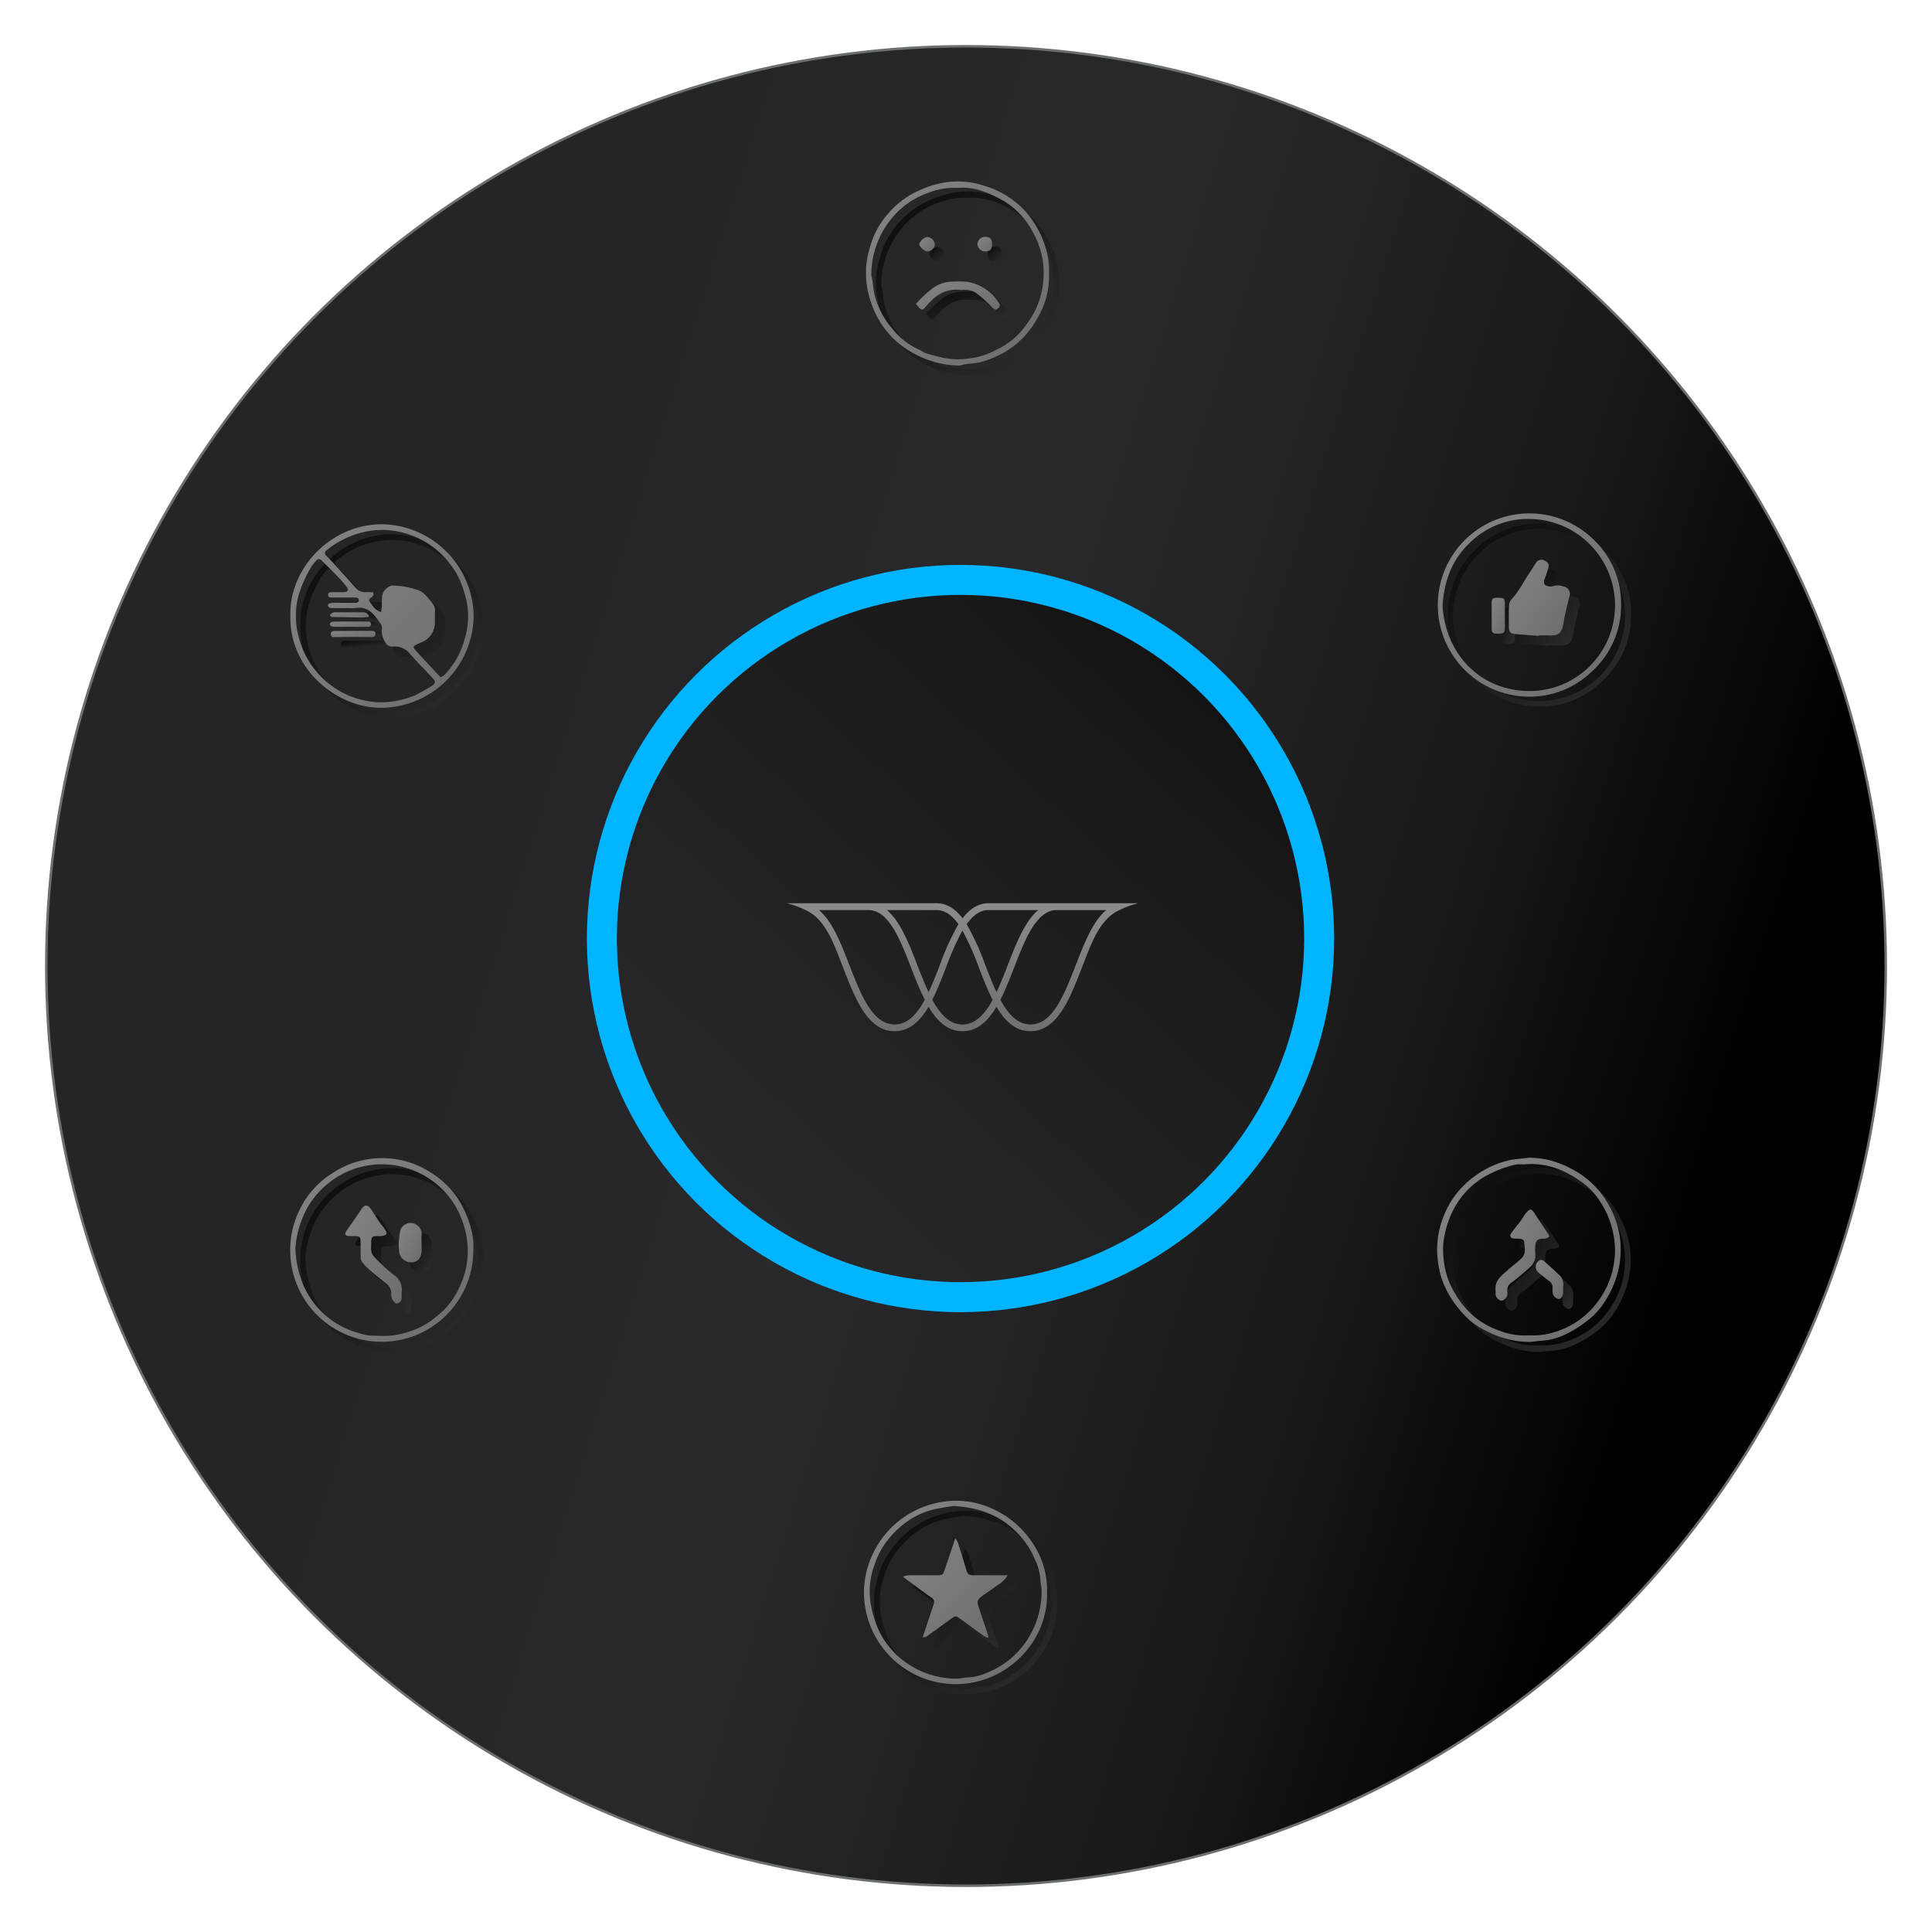 <svg xmlns="http://www.w3.org/2000/svg" xmlns:xlink="http://www.w3.org/1999/xlink" width="386.384" height="386.384" viewBox="0 0 386.384 386.384">
  <defs>
    <filter id="Rectangle_198" x="106.333" y="54.288" width="172.33" height="280.308" filterUnits="userSpaceOnUse">
      <feOffset dy="3" input="SourceAlpha"/>
      <feGaussianBlur stdDeviation="3" result="blur"/>
      <feFlood flood-opacity="0.949"/>
      <feComposite operator="in" in2="blur"/>
      <feComposite in="SourceGraphic"/>
    </filter>
    <filter id="Rectangle_200" x="33.498" y="182.941" width="318" height="23" filterUnits="userSpaceOnUse">
      <feOffset dy="3" input="SourceAlpha"/>
      <feGaussianBlur stdDeviation="3" result="blur-2"/>
      <feFlood flood-opacity="0.949"/>
      <feComposite operator="in" in2="blur-2"/>
      <feComposite in="SourceGraphic"/>
    </filter>
    <filter id="Rectangle_202" x="106.331" y="54.287" width="172.33" height="280.308" filterUnits="userSpaceOnUse">
      <feOffset dy="3" input="SourceAlpha"/>
      <feGaussianBlur stdDeviation="3" result="blur-3"/>
      <feFlood flood-opacity="0.949"/>
      <feComposite operator="in" in2="blur-3"/>
      <feComposite in="SourceGraphic"/>
    </filter>
    <linearGradient id="linear-gradient" x1="0.886" y1="0.669" x2="0.218" y2="0.459" gradientUnits="objectBoundingBox">
      <stop offset="0" stop-color="#010101"/>
      <stop offset="0.261" stop-color="#1a1a1a"/>
      <stop offset="0.635" stop-color="#29282b"/>
      <stop offset="1" stop-color="#252527"/>
    </linearGradient>
    <filter id="Ellipse_89" x="0" y="0" width="386.384" height="386.384" filterUnits="userSpaceOnUse">
      <feOffset dx="3" dy="3" input="SourceAlpha"/>
      <feGaussianBlur stdDeviation="3" result="blur-4"/>
      <feFlood flood-color="#333"/>
      <feComposite operator="in" in2="blur-4"/>
      <feComposite in="SourceGraphic"/>
    </filter>
    <linearGradient id="linear-gradient-2" x1="3.88" y1="-1.377" x2="-0.344" y2="-5.948" gradientUnits="objectBoundingBox">
      <stop offset="0" stop-color="#333"/>
      <stop offset="0.261" stop-color="#0a0a0c"/>
      <stop offset="0.631" stop-color="#151516"/>
      <stop offset="1" stop-color="#151515"/>
    </linearGradient>
    <filter id="Path_295" x="57.055" y="103.842" width="42.666" height="42.717" filterUnits="userSpaceOnUse">
      <feOffset dx="1" dy="1" input="SourceAlpha"/>
      <feGaussianBlur stdDeviation="1" result="blur-5"/>
      <feFlood flood-opacity="0.627"/>
      <feComposite operator="in" in2="blur-5"/>
      <feComposite in="SourceGraphic"/>
    </filter>
    <filter id="Path_301" x="65.153" y="125.167" width="14.946" height="7.25" filterUnits="userSpaceOnUse">
      <feOffset dx="1" dy="1" input="SourceAlpha"/>
      <feGaussianBlur stdDeviation="1" result="blur-6"/>
      <feFlood flood-opacity="0.627"/>
      <feComposite operator="in" in2="blur-6"/>
      <feComposite in="SourceGraphic"/>
    </filter>
    <filter id="Path_302" x="64.958" y="123.305" width="14.238" height="7.066" filterUnits="userSpaceOnUse">
      <feOffset dx="1" dy="1" input="SourceAlpha"/>
      <feGaussianBlur stdDeviation="1" result="blur-7"/>
      <feFlood flood-opacity="0.627"/>
      <feComposite operator="in" in2="blur-7"/>
      <feComposite in="SourceGraphic"/>
    </filter>
    <filter id="Path_303" x="64.958" y="121.452" width="13.879" height="7.056" filterUnits="userSpaceOnUse">
      <feOffset dx="1" dy="1" input="SourceAlpha"/>
      <feGaussianBlur stdDeviation="1" result="blur-8"/>
      <feFlood flood-opacity="0.627"/>
      <feComposite operator="in" in2="blur-8"/>
      <feComposite in="SourceGraphic"/>
    </filter>
    <filter id="Path_296" x="172.19" y="35.276" width="42.615" height="42.835" filterUnits="userSpaceOnUse">
      <feOffset dx="1" dy="1" input="SourceAlpha"/>
      <feGaussianBlur stdDeviation="1" result="blur-9"/>
      <feFlood flood-opacity="0.627"/>
      <feComposite operator="in" in2="blur-9"/>
      <feComposite in="SourceGraphic"/>
    </filter>
    <filter id="Path_304" x="182.187" y="55.276" width="22.741" height="11.624" filterUnits="userSpaceOnUse">
      <feOffset dx="1" dy="1" input="SourceAlpha"/>
      <feGaussianBlur stdDeviation="1" result="blur-10"/>
      <feFlood flood-opacity="0.627"/>
      <feComposite operator="in" in2="blur-10"/>
      <feComposite in="SourceGraphic"/>
    </filter>
    <filter id="Path_305" x="194.479" y="46.362" width="8.912" height="8.918" filterUnits="userSpaceOnUse">
      <feOffset dx="1" dy="1" input="SourceAlpha"/>
      <feGaussianBlur stdDeviation="1" result="blur-11"/>
      <feFlood flood-opacity="0.627"/>
      <feComposite operator="in" in2="blur-11"/>
      <feComposite in="SourceGraphic"/>
    </filter>
    <filter id="Path_306" x="182.836" y="46.377" width="9.129" height="8.888" filterUnits="userSpaceOnUse">
      <feOffset dx="1" dy="1" input="SourceAlpha"/>
      <feGaussianBlur stdDeviation="1" result="blur-12"/>
      <feFlood flood-opacity="0.627"/>
      <feComposite operator="in" in2="blur-12"/>
      <feComposite in="SourceGraphic"/>
    </filter>
    <filter id="Path_297" x="286.408" y="230.534" width="42.717" height="42.84" filterUnits="userSpaceOnUse">
      <feOffset dx="1" dy="1" input="SourceAlpha"/>
      <feGaussianBlur stdDeviation="1" result="blur-13"/>
      <feFlood flood-opacity="0.627"/>
      <feComposite operator="in" in2="blur-13"/>
      <feComposite in="SourceGraphic"/>
    </filter>
    <filter id="Path_307" x="298.081" y="240.897" width="16.751" height="24.254" filterUnits="userSpaceOnUse">
      <feOffset dx="1" dy="1" input="SourceAlpha"/>
      <feGaussianBlur stdDeviation="1" result="blur-14"/>
      <feFlood flood-opacity="0.627"/>
      <feComposite operator="in" in2="blur-14"/>
      <feComposite in="SourceGraphic"/>
    </filter>
    <filter id="Path_308" x="306.129" y="250.957" width="11.495" height="13.841" filterUnits="userSpaceOnUse">
      <feOffset dx="1" dy="1" input="SourceAlpha"/>
      <feGaussianBlur stdDeviation="1" result="blur-15"/>
      <feFlood flood-opacity="0.627"/>
      <feComposite operator="in" in2="blur-15"/>
      <feComposite in="SourceGraphic"/>
    </filter>
    <filter id="Path_298" x="57.032" y="230.605" width="42.655" height="42.796" filterUnits="userSpaceOnUse">
      <feOffset dx="1" dy="1" input="SourceAlpha"/>
      <feGaussianBlur stdDeviation="1" result="blur-16"/>
      <feFlood flood-opacity="0.627"/>
      <feComposite operator="in" in2="blur-16"/>
      <feComposite in="SourceGraphic"/>
    </filter>
    <filter id="Path_309" x="68.037" y="240.1" width="17.334" height="25.579" filterUnits="userSpaceOnUse">
      <feOffset dx="1" dy="1" input="SourceAlpha"/>
      <feGaussianBlur stdDeviation="1" result="blur-17"/>
      <feFlood flood-opacity="0.627"/>
      <feComposite operator="in" in2="blur-17"/>
      <feComposite in="SourceGraphic"/>
    </filter>
    <filter id="Path_310" x="78.762" y="243.565" width="10.582" height="13.885" filterUnits="userSpaceOnUse">
      <feOffset dx="1" dy="1" input="SourceAlpha"/>
      <feGaussianBlur stdDeviation="1" result="blur-18"/>
      <feFlood flood-opacity="0.627"/>
      <feComposite operator="in" in2="blur-18"/>
      <feComposite in="SourceGraphic"/>
    </filter>
    <filter id="Path_299" x="286.442" y="101.666" width="42.76" height="42.662" filterUnits="userSpaceOnUse">
      <feOffset dx="1" dy="1" input="SourceAlpha"/>
      <feGaussianBlur stdDeviation="1" result="blur-19"/>
      <feFlood flood-opacity="0.627"/>
      <feComposite operator="in" in2="blur-19"/>
      <feComposite in="SourceGraphic"/>
    </filter>
    <filter id="Path_311" x="300.746" y="110.936" width="18.181" height="21.232" filterUnits="userSpaceOnUse">
      <feOffset dx="1" dy="1" input="SourceAlpha"/>
      <feGaussianBlur stdDeviation="1" result="blur-20"/>
      <feFlood flood-opacity="0.627"/>
      <feComposite operator="in" in2="blur-20"/>
      <feComposite in="SourceGraphic"/>
    </filter>
    <filter id="Path_312" x="297.319" y="118.552" width="8.648" height="13.165" filterUnits="userSpaceOnUse">
      <feOffset dx="1" dy="1" input="SourceAlpha"/>
      <feGaussianBlur stdDeviation="1" result="blur-21"/>
      <feFlood flood-opacity="0.627"/>
      <feComposite operator="in" in2="blur-21"/>
      <feComposite in="SourceGraphic"/>
    </filter>
    <filter id="Path_300" x="171.783" y="299.13" width="42.62" height="42.685" filterUnits="userSpaceOnUse">
      <feOffset dx="1" dy="1" input="SourceAlpha"/>
      <feGaussianBlur stdDeviation="1" result="blur-22"/>
      <feFlood flood-opacity="0.627"/>
      <feComposite operator="in" in2="blur-22"/>
      <feComposite in="SourceGraphic"/>
    </filter>
    <filter id="Path_313" x="179.56" y="306.643" width="26.959" height="25.903" filterUnits="userSpaceOnUse">
      <feOffset dx="1" dy="1" input="SourceAlpha"/>
      <feGaussianBlur stdDeviation="1" result="blur-23"/>
      <feFlood flood-opacity="0.627"/>
      <feComposite operator="in" in2="blur-23"/>
      <feComposite in="SourceGraphic"/>
    </filter>
    <clipPath id="clip-path">
      <g transform="matrix(1, 0, 0, 1, 0, 0)" filter="url(#Rectangle_198)">
        <rect id="Rectangle_198-2" data-name="Rectangle 198" width="5" height="300" transform="translate(7722 6054)"/>
      </g>
    </clipPath>
    <linearGradient id="linear-gradient-21" x1="1.037" y1="-0.195" x2="-0.452" y2="1.412" xlink:href="#linear-gradient"/>
    <filter id="Ellipse_43" x="87.367" y="82.965" width="209.453" height="209.453" filterUnits="userSpaceOnUse">
      <feOffset input="SourceAlpha"/>
      <feGaussianBlur stdDeviation="10" result="blur-24"/>
      <feFlood flood-color="#00b3fd" flood-opacity="0.412"/>
      <feComposite operator="in" in2="blur-24"/>
      <feComposite in="SourceGraphic"/>
    </filter>
    <linearGradient id="linear-gradient-22" x1="-0.316" y1="-0.265" x2="1.41" y2="1.316" gradientUnits="objectBoundingBox">
      <stop offset="0" stop-color="#8b8b8b"/>
      <stop offset="1" stop-color="#646464"/>
    </linearGradient>
    <filter id="Path_295-2" x="55.055" y="101.842" width="42.666" height="42.717" filterUnits="userSpaceOnUse">
      <feOffset dx="-1" dy="-1" input="SourceAlpha"/>
      <feGaussianBlur stdDeviation="1" result="blur-25"/>
      <feFlood flood-color="#585858" flood-opacity="0.525"/>
      <feComposite operator="in" in2="blur-25"/>
      <feComposite in="SourceGraphic"/>
    </filter>
    <filter id="Path_301-2" x="63.153" y="123.167" width="14.946" height="7.25" filterUnits="userSpaceOnUse">
      <feOffset dx="-1" dy="-1" input="SourceAlpha"/>
      <feGaussianBlur stdDeviation="1" result="blur-26"/>
      <feFlood flood-color="#585858" flood-opacity="0.525"/>
      <feComposite operator="in" in2="blur-26"/>
      <feComposite in="SourceGraphic"/>
    </filter>
    <filter id="Path_302-2" x="62.958" y="121.305" width="14.238" height="7.066" filterUnits="userSpaceOnUse">
      <feOffset dx="-1" dy="-1" input="SourceAlpha"/>
      <feGaussianBlur stdDeviation="1" result="blur-27"/>
      <feFlood flood-color="#585858" flood-opacity="0.525"/>
      <feComposite operator="in" in2="blur-27"/>
      <feComposite in="SourceGraphic"/>
    </filter>
    <filter id="Path_303-2" x="62.958" y="119.452" width="13.879" height="7.056" filterUnits="userSpaceOnUse">
      <feOffset dx="-1" dy="-1" input="SourceAlpha"/>
      <feGaussianBlur stdDeviation="1" result="blur-28"/>
      <feFlood flood-color="#585858" flood-opacity="0.525"/>
      <feComposite operator="in" in2="blur-28"/>
      <feComposite in="SourceGraphic"/>
    </filter>
    <filter id="Path_296-2" x="170.19" y="33.276" width="42.615" height="42.835" filterUnits="userSpaceOnUse">
      <feOffset dx="-1" dy="-1" input="SourceAlpha"/>
      <feGaussianBlur stdDeviation="1" result="blur-29"/>
      <feFlood flood-color="#585858" flood-opacity="0.525"/>
      <feComposite operator="in" in2="blur-29"/>
      <feComposite in="SourceGraphic"/>
    </filter>
    <filter id="Path_304-2" x="180.187" y="53.276" width="22.741" height="11.624" filterUnits="userSpaceOnUse">
      <feOffset dx="-1" dy="-1" input="SourceAlpha"/>
      <feGaussianBlur stdDeviation="1" result="blur-30"/>
      <feFlood flood-color="#585858" flood-opacity="0.525"/>
      <feComposite operator="in" in2="blur-30"/>
      <feComposite in="SourceGraphic"/>
    </filter>
    <filter id="Path_305-2" x="192.479" y="44.362" width="8.912" height="8.918" filterUnits="userSpaceOnUse">
      <feOffset dx="-1" dy="-1" input="SourceAlpha"/>
      <feGaussianBlur stdDeviation="1" result="blur-31"/>
      <feFlood flood-color="#585858" flood-opacity="0.525"/>
      <feComposite operator="in" in2="blur-31"/>
      <feComposite in="SourceGraphic"/>
    </filter>
    <filter id="Path_306-2" x="180.836" y="44.377" width="9.129" height="8.888" filterUnits="userSpaceOnUse">
      <feOffset dx="-1" dy="-1" input="SourceAlpha"/>
      <feGaussianBlur stdDeviation="1" result="blur-32"/>
      <feFlood flood-color="#585858" flood-opacity="0.525"/>
      <feComposite operator="in" in2="blur-32"/>
      <feComposite in="SourceGraphic"/>
    </filter>
    <filter id="Path_297-2" x="284.408" y="228.534" width="42.717" height="42.84" filterUnits="userSpaceOnUse">
      <feOffset dx="-1" dy="-1" input="SourceAlpha"/>
      <feGaussianBlur stdDeviation="1" result="blur-33"/>
      <feFlood flood-color="#585858" flood-opacity="0.525"/>
      <feComposite operator="in" in2="blur-33"/>
      <feComposite in="SourceGraphic"/>
    </filter>
    <filter id="Path_307-2" x="296.081" y="238.897" width="16.751" height="24.254" filterUnits="userSpaceOnUse">
      <feOffset dx="-1" dy="-1" input="SourceAlpha"/>
      <feGaussianBlur stdDeviation="1" result="blur-34"/>
      <feFlood flood-color="#585858" flood-opacity="0.525"/>
      <feComposite operator="in" in2="blur-34"/>
      <feComposite in="SourceGraphic"/>
    </filter>
    <filter id="Path_308-2" x="304.129" y="248.957" width="11.495" height="13.841" filterUnits="userSpaceOnUse">
      <feOffset dx="-1" dy="-1" input="SourceAlpha"/>
      <feGaussianBlur stdDeviation="1" result="blur-35"/>
      <feFlood flood-color="#585858" flood-opacity="0.525"/>
      <feComposite operator="in" in2="blur-35"/>
      <feComposite in="SourceGraphic"/>
    </filter>
    <filter id="Path_298-2" x="55.032" y="228.605" width="42.655" height="42.796" filterUnits="userSpaceOnUse">
      <feOffset dx="-1" dy="-1" input="SourceAlpha"/>
      <feGaussianBlur stdDeviation="1" result="blur-36"/>
      <feFlood flood-color="#585858" flood-opacity="0.525"/>
      <feComposite operator="in" in2="blur-36"/>
      <feComposite in="SourceGraphic"/>
    </filter>
    <filter id="Path_309-2" x="66.037" y="238.1" width="17.334" height="25.579" filterUnits="userSpaceOnUse">
      <feOffset dx="-1" dy="-1" input="SourceAlpha"/>
      <feGaussianBlur stdDeviation="1" result="blur-37"/>
      <feFlood flood-color="#585858" flood-opacity="0.525"/>
      <feComposite operator="in" in2="blur-37"/>
      <feComposite in="SourceGraphic"/>
    </filter>
    <filter id="Path_310-2" x="76.762" y="241.565" width="10.582" height="13.885" filterUnits="userSpaceOnUse">
      <feOffset dx="-1" dy="-1" input="SourceAlpha"/>
      <feGaussianBlur stdDeviation="1" result="blur-38"/>
      <feFlood flood-color="#585858" flood-opacity="0.525"/>
      <feComposite operator="in" in2="blur-38"/>
      <feComposite in="SourceGraphic"/>
    </filter>
    <filter id="Path_299-2" x="284.442" y="99.666" width="42.76" height="42.662" filterUnits="userSpaceOnUse">
      <feOffset dx="-1" dy="-1" input="SourceAlpha"/>
      <feGaussianBlur stdDeviation="1" result="blur-39"/>
      <feFlood flood-color="#585858" flood-opacity="0.525"/>
      <feComposite operator="in" in2="blur-39"/>
      <feComposite in="SourceGraphic"/>
    </filter>
    <filter id="Path_311-2" x="298.746" y="108.936" width="18.181" height="21.232" filterUnits="userSpaceOnUse">
      <feOffset dx="-1" dy="-1" input="SourceAlpha"/>
      <feGaussianBlur stdDeviation="1" result="blur-40"/>
      <feFlood flood-color="#585858" flood-opacity="0.525"/>
      <feComposite operator="in" in2="blur-40"/>
      <feComposite in="SourceGraphic"/>
    </filter>
    <filter id="Path_312-2" x="295.319" y="116.552" width="8.648" height="13.165" filterUnits="userSpaceOnUse">
      <feOffset dx="-1" dy="-1" input="SourceAlpha"/>
      <feGaussianBlur stdDeviation="1" result="blur-41"/>
      <feFlood flood-color="#585858" flood-opacity="0.525"/>
      <feComposite operator="in" in2="blur-41"/>
      <feComposite in="SourceGraphic"/>
    </filter>
    <filter id="Path_300-2" x="169.783" y="297.13" width="42.62" height="42.685" filterUnits="userSpaceOnUse">
      <feOffset dx="-1" dy="-1" input="SourceAlpha"/>
      <feGaussianBlur stdDeviation="1" result="blur-42"/>
      <feFlood flood-color="#585858" flood-opacity="0.525"/>
      <feComposite operator="in" in2="blur-42"/>
      <feComposite in="SourceGraphic"/>
    </filter>
    <filter id="Path_313-2" x="177.56" y="304.643" width="26.959" height="25.903" filterUnits="userSpaceOnUse">
      <feOffset dx="-1" dy="-1" input="SourceAlpha"/>
      <feGaussianBlur stdDeviation="1" result="blur-43"/>
      <feFlood flood-color="#585858" flood-opacity="0.525"/>
      <feComposite operator="in" in2="blur-43"/>
      <feComposite in="SourceGraphic"/>
    </filter>
    <linearGradient id="linear-gradient-41" x1="0.5" y1="0" x2="0.5" y2="1" xlink:href="#linear-gradient-2"/>
    <filter id="Path_364" x="152.854" y="176.142" width="79.288" height="34.598" filterUnits="userSpaceOnUse">
      <feOffset dy="2" input="SourceAlpha"/>
      <feGaussianBlur stdDeviation="1.5" result="blur-44"/>
      <feFlood flood-opacity="0.161"/>
      <feComposite operator="in" in2="blur-44"/>
      <feComposite in="SourceGraphic"/>
    </filter>
    <linearGradient id="linear-gradient-42" x1="0.5" y1="0" x2="0.5" y2="1.417" xlink:href="#linear-gradient-22"/>
    <filter id="Path_366" x="152.854" y="176.142" width="79.288" height="34.598" filterUnits="userSpaceOnUse">
      <feOffset dy="2" input="SourceAlpha"/>
      <feGaussianBlur stdDeviation="1.5" result="blur-45"/>
      <feFlood flood-opacity="0.161"/>
      <feComposite operator="in" in2="blur-45"/>
      <feComposite in="SourceGraphic"/>
    </filter>
  </defs>
  <g id="Wayvemote_light_" data-name="Wayvemote (light)" transform="translate(6.25 6.25)">
    <g id="Group_504" data-name="Group 504" transform="translate(-7599.157 -5393.558)">
      <g transform="matrix(1, 0, 0, 1, 7592.91, 5387.31)" filter="url(#Ellipse_89)">
        <circle id="Ellipse_89-2" data-name="Ellipse 89" cx="183.942" cy="183.942" r="183.942" transform="translate(6.25 6.25)" stroke="#6c706d" stroke-width="0.5" fill="url(#linear-gradient)"/>
      </g>
    </g>
    <g id="Group_506" data-name="Group 506" transform="translate(-7586.657 -5361.296)">
      <g transform="matrix(1, 0, 0, 1, 7580.41, 5355.05)" filter="url(#Path_295)">
        <path id="Path_295-3" data-name="Path 295" d="M.006,18.208C-.18,8.481,8.387-.048,18.374,0A18.649,18.649,0,0,1,36.666,18.494,18.637,18.637,0,0,1,17.847,36.712C8.635,36.494-.272,28.5.006,18.208Zm11.561-1.441c-.972,0-1.944.008-2.916,0-.427-.005-.934.1-1.109-.468-.109-.351.307-.577,1.12-.585,1.369-.013,2.739,0,4.108-.008.4,0,.9.007.911-.516s-.491-.523-.889-.538c-.265-.01-.53,0-.8,0-1.1,0-2.209.014-3.313-.006-.455-.008-1.13.134-1.115-.563.012-.584.637-.477,1.06-.486.751-.018,1.5.016,2.252-.03a.853.853,0,0,0,.638-.351c.072-.157-.09-.48-.233-.664A19.606,19.606,0,0,0,9.92,10.936C8.722,9.7,7.5,8.483,6.28,7.267a.667.667,0,0,0-1.126.041,9.849,9.849,0,0,0-.983,1.238,25.919,25.919,0,0,0-2.5,5.58,16.157,16.157,0,0,0,.151,8.964,16.823,16.823,0,0,0,3.053,5.931,16.14,16.14,0,0,0,3.729,3.518,16.165,16.165,0,0,0,6.51,2.744,13.8,13.8,0,0,0,4.464.259,18.382,18.382,0,0,0,5.327-1.313,37.963,37.963,0,0,0,3.42-1.918c.737-.479.735-.9.164-1.512-1.5-1.612-3.056-3.177-4.522-4.821A3.884,3.884,0,0,0,20.5,24.457a1.513,1.513,0,0,1-1.577-.978,4.066,4.066,0,0,1-.631-2.374,1.72,1.72,0,0,0-.178-1.142c-1.262-1.736-2.425-3.668-5.094-3.209A8.707,8.707,0,0,1,11.567,16.766Zm18.46,13.819a3.879,3.879,0,0,0,.5-.208,2.221,2.221,0,0,0,.3-.262,15.742,15.742,0,0,0,3.936-6.846,15.273,15.273,0,0,0,.5-7.808A24.652,24.652,0,0,0,33.915,11.2,16.323,16.323,0,0,0,31.7,7.634a16.97,16.97,0,0,0-6.978-5.211,16.368,16.368,0,0,0-8.9-1.079A18.052,18.052,0,0,0,7.289,5.18.671.671,0,0,0,7.2,6.3c.452.484.936.938,1.381,1.429q2.262,2.492,4.5,5a2.5,2.5,0,0,0,2.126.858,12.878,12.878,0,0,1,1.344.05c.395,1-.827.914-.813,1.649.617.848,1.091,1.915,2.438,2.286.053-.438.117-.77.129-1.1.021-.573-.024-1.151.02-1.722a2.62,2.62,0,0,1,1.984-2.485,14.97,14.97,0,0,1,4.787.771c1.333.318,1.872,1.033,2.83,2.15s1.045,1.512,1,2.318c-.038.7.012,1.414-.013,2.119a4.234,4.234,0,0,1-2.839,4.055,7.872,7.872,0,0,0-.845.376c-.638.354-.717.564-.221,1.114C26.663,27,28.355,28.787,30.027,30.585Z" transform="translate(59.06 105.84)" fill="url(#linear-gradient-2)"/>
      </g>
      <g transform="matrix(1, 0, 0, 1, 7580.41, 5355.05)" filter="url(#Path_301)">
        <path id="Path_301-3" data-name="Path 301" d="M4.589,0Q6.377,0,8.163,0c.433,0,.82.062.779.63-.035.487-.361.611-.948.6q-3.55-.04-7.1.015C.433,1.257.074,1.22.008.73-.06.221.309.02.751.014,2.03,0,3.31.008,4.589.008Z" transform="translate(67.15 127.17)" fill="url(#linear-gradient-2)"/>
      </g>
      <g transform="matrix(1, 0, 0, 1, 7580.41, 5355.05)" filter="url(#Path_302)">
        <path id="Path_302-3" data-name="Path 302" d="M4.018,1.064c-.923,0-1.845.006-2.768,0a2.9,2.9,0,0,1-.906-.1A.7.7,0,0,1,0,.487C-.02.383.164.164.3.117A2.365,2.365,0,0,1,1.069.008C3.09,0,5.111-.005,7.132.009c.451,0,1.124-.133,1.106.564-.015.577-.633.48-1.056.485C6.127,1.072,5.073,1.063,4.018,1.064Z" transform="translate(66.96 125.3)" fill="url(#linear-gradient-2)"/>
      </g>
      <g transform="matrix(1, 0, 0, 1, 7580.41, 5355.05)" filter="url(#Path_303)">
        <path id="Path_303-3" data-name="Path 303" d="M7.879.911a12.42,12.42,0,0,1-1.362.145Q3.43,1.024.343.939C.231.936.125.714,0,.576A1.4,1.4,0,0,1,1.3,0c1.757,0,3.513,0,5.269,0A1.24,1.24,0,0,1,7.879.911Z" transform="translate(66.96 123.45)" fill="url(#linear-gradient-2)"/>
      </g>
      <g transform="matrix(1, 0, 0, 1, 7580.41, 5355.05)" filter="url(#Path_296)">
        <path id="Path_296-3" data-name="Path 296" d="M36.6,18.483a16.24,16.24,0,0,1-2.41,9.014,17.505,17.505,0,0,1-5.323,5.928,19.377,19.377,0,0,1-5.838,2.68c-1.382.371-2.8.262-4.139.684a2.21,2.21,0,0,1-.792.02,19.785,19.785,0,0,1-11.6-4.46,17.933,17.933,0,0,1-5.323-7.667,18.129,18.129,0,0,1-1.141-7.64,17.74,17.74,0,0,1,.758-3.868A16.409,16.409,0,0,1,2.937,8.391,19.155,19.155,0,0,1,6.3,4.54,17.434,17.434,0,0,1,10.643,1.8a20.227,20.227,0,0,1,5.5-1.658,16.819,16.819,0,0,1,7.024.575,18.359,18.359,0,0,1,8.586,5.135,18.929,18.929,0,0,1,3.647,5.9A16.227,16.227,0,0,1,36.6,18.483ZM18.369,1.3a13.874,13.874,0,0,0-5.974,1A16.412,16.412,0,0,0,4.724,7.91a17.8,17.8,0,0,0-3.658,10.4,2.163,2.163,0,0,0,.037.658c.353,1.315.32,2.681.7,4.012a16.138,16.138,0,0,0,3.362,6.354,14.351,14.351,0,0,0,5.44,4.307c.486.188.9.579,1.391.734,1.085.34,2.2.591,3.3.873a15.235,15.235,0,0,0,5.392.152,15.193,15.193,0,0,0,5.479-1.783A14.572,14.572,0,0,0,30.64,30.4a24.744,24.744,0,0,0,2.854-3.934,17.088,17.088,0,0,0,2.016-7.3A16.369,16.369,0,0,0,33.393,10.2a15.525,15.525,0,0,0-6.539-6.677C24.212,2.123,21.522,1.014,18.369,1.3Z" transform="translate(174.19 37.28)" fill="url(#linear-gradient-2)"/>
      </g>
      <g transform="matrix(1, 0, 0, 1, 7580.41, 5355.05)" filter="url(#Path_304)">
        <path id="Path_304-3" data-name="Path 304" d="M0,4.487A23.43,23.43,0,0,1,3.167,1.5,6.664,6.664,0,0,1,6.916.065a26.579,26.579,0,0,1,3.113-.01,9.046,9.046,0,0,1,5.83,3.272,10.249,10.249,0,0,1,.622.849c.379.534.348.865-.111,1.242-.437.358-.664.241-1.184-.281a25.782,25.782,0,0,0-2.811-2.56,3.985,3.985,0,0,0-2.968-.888,2.719,2.719,0,0,1-.66,0c-2.838-.3-4.871,1.1-6.592,3.132C1.211,5.936,1.176,5.946,0,4.487Z" transform="translate(184.19 57.28)" fill="url(#linear-gradient-2)"/>
      </g>
      <g transform="matrix(1, 0, 0, 1, 7580.41, 5355.05)" filter="url(#Path_305)">
        <path id="Path_305-3" data-name="Path 305" d="M2.912,1.458c0,1.017-.372,1.44-1.284,1.459A1.528,1.528,0,0,1,0,1.393,1.547,1.547,0,0,1,1.628,0C2.539.019,2.912.442,2.912,1.458Z" transform="translate(196.48 48.36)" fill="url(#linear-gradient-2)"/>
      </g>
      <g transform="matrix(1, 0, 0, 1, 7580.41, 5355.05)" filter="url(#Path_306)">
        <path id="Path_306-3" data-name="Path 306" d="M3.128,1.492A1.6,1.6,0,0,1,1.639,2.887C1.065,2.921-.021,1.948,0,1.418A2.263,2.263,0,0,1,1.56,0,1.7,1.7,0,0,1,3.128,1.492Z" transform="translate(184.84 48.38)" fill="url(#linear-gradient-2)"/>
      </g>
      <g transform="matrix(1, 0, 0, 1, 7580.41, 5355.05)" filter="url(#Path_297)">
        <path id="Path_297-3" data-name="Path 297" d="M0,18.868a18.276,18.276,0,0,1,1.3-7.163A17.715,17.715,0,0,1,7.76,3.528,18.16,18.16,0,0,1,14.708.444c.472-.09.953-.135,1.431-.192.608-.072,1.218-.134,1.828-.2A2.09,2.09,0,0,1,18.359,0a20.627,20.627,0,0,1,3.4.328,20.776,20.776,0,0,1,7.214,3.158,17.93,17.93,0,0,1,5.589,6.4,18.986,18.986,0,0,1,1.943,5.694,18.658,18.658,0,0,1-.121,6.263A20.078,20.078,0,0,1,33.7,28.52a14.778,14.778,0,0,1-4.011,4.344,21.823,21.823,0,0,1-3.926,2.412,12.714,12.714,0,0,1-4.792,1.33c-.918.021-1.836.256-2.75.233a18.5,18.5,0,0,1-8.213-2.106A14.772,14.772,0,0,1,6.177,32.2,23.4,23.4,0,0,1,3.04,28.48,19.437,19.437,0,0,1,.807,23.854,21.138,21.138,0,0,1,0,18.868ZM18.366,35.517a14.667,14.667,0,0,0,6.086-.976,16.079,16.079,0,0,0,7.1-5.033,17.018,17.018,0,0,0,3.5-15.118,17.578,17.578,0,0,0-2.606-5.851,13.586,13.586,0,0,0-4.1-4.059A19.82,19.82,0,0,0,24.787,2.5a14.962,14.962,0,0,0-6.954-1.2c-.477.063-.971,0-1.456.016a3.949,3.949,0,0,0-.914.109A22.526,22.526,0,0,0,9.152,4a16.416,16.416,0,0,0-6.26,7.141A20.056,20.056,0,0,0,1.238,17.06a18.623,18.623,0,0,0,.3,4.818,15.645,15.645,0,0,0,2.109,5.371,17.316,17.316,0,0,0,2.906,3.738A15.575,15.575,0,0,0,12.221,34.5,13.743,13.743,0,0,0,18.366,35.517Z" transform="translate(288.41 232.53)" fill="url(#linear-gradient-2)"/>
      </g>
      <g transform="matrix(1, 0, 0, 1, 7580.41, 5355.05)" filter="url(#Path_307)">
        <path id="Path_307-3" data-name="Path 307" d="M.027,16.234c-.237-2.029,1.108-2.943,2.239-3.965.945-.852,1.976-1.61,2.9-2.482,1.05-.992.665-2.3.557-3.5-.015-.171-.449-.389-.715-.435-.473-.081-.974,0-1.449-.071-.6-.094-.781-.58-.414-1.074.629-.845,1.3-1.659,1.929-2.5C5.463,1.681,5.751,1.076,6.182.6c.777-.863,1.037-.784,1.662.2C8.692,2.13,9.6,3.429,10.463,4.751c.134.2.344.577.275.655a1.792,1.792,0,0,1-.759.4,1.988,1.988,0,0,1-.526.016c-1.048.048-1.4.372-1.478,1.429a9.605,9.605,0,0,0,0,1.719,3,3,0,0,1-1.2,2.655A44.881,44.881,0,0,1,3.24,14.586a1.733,1.733,0,0,0-.858,1.754,2.656,2.656,0,0,1-.032.791,1.619,1.619,0,0,1-1.172,1.123A1.6,1.6,0,0,1,.038,17.1,4.887,4.887,0,0,1,.027,16.234Z" transform="translate(300.08 242.9)" fill="url(#linear-gradient-2)"/>
      </g>
      <g transform="matrix(1, 0, 0, 1, 7580.41, 5355.05)" filter="url(#Path_308)">
        <path id="Path_308-3" data-name="Path 308" d="M5.48,5.45c0,.51.014.818,0,1.125-.039.717-.423,1.247-.9,1.266A1.545,1.545,0,0,1,3.406,6.736a5.438,5.438,0,0,1-.039-1.183,1.45,1.45,0,0,0-.68-1.332c-.773-.57-1.531-1.166-2.249-1.8A1.474,1.474,0,0,1,.864.031a.83.83,0,0,1,.71.138c1.12.981,2.219,1.988,3.3,3.008A2.7,2.7,0,0,1,5.48,5.45Z" transform="translate(308.13 252.96)" fill="url(#linear-gradient-2)"/>
      </g>
      <g transform="matrix(1, 0, 0, 1, 7580.41, 5355.05)" filter="url(#Path_298)">
        <path id="Path_298-3" data-name="Path 298" d="M36.625,18.483a18.313,18.313,0,1,1-34.649-8.34A17.666,17.666,0,0,1,8.429,3.028a17.876,17.876,0,0,1,19.78-.086,17.455,17.455,0,0,1,5.777,5.867C35.527,11.427,36.875,15.257,36.625,18.483ZM1.044,18.061a20.992,20.992,0,0,0,1.438,6.99A17.176,17.176,0,0,0,8.5,32.566a16.872,16.872,0,0,0,5.207,2.414,9.754,9.754,0,0,0,2.175.486c1.258.049,2.515.121,3.785.071a17.8,17.8,0,0,0,6.174-1.646A15.7,15.7,0,0,0,29.238,31.7a15.6,15.6,0,0,0,4.872-6.472,16.282,16.282,0,0,0,1.25-8.889,18.427,18.427,0,0,0-2.283-6.682,17.075,17.075,0,0,0-8.129-7.082A16.96,16.96,0,0,0,8.438,4.423a17.111,17.111,0,0,0-4.887,5.3A19.628,19.628,0,0,0,1.044,18.061Z" transform="translate(59.03 232.61)" fill="url(#linear-gradient-2)"/>
      </g>
      <g transform="matrix(1, 0, 0, 1, 7580.41, 5355.05)" filter="url(#Path_309)">
        <path id="Path_309-3" data-name="Path 309" d="M10.14,19.573a2.85,2.85,0,0,1-.619-.633,2.06,2.06,0,0,1-.32-1.116,2.427,2.427,0,0,0-1.059-2.275c-1.126-.915-2.269-1.812-3.361-2.766a10.438,10.438,0,0,1-1.495-1.637,1.869,1.869,0,0,1-.2-1.006c-.026-.971.007-1.944-.017-2.916C3.041,6.286,2.9,6.152,1.988,6.107c-.485-.024-.977.022-1.455-.045C-.052,5.981-.144,5.624.2,5.13,1.232,3.653,2.262,2.175,3.262.678c.554-.83,1.184-.925,1.762-.132.646.888,1.2,1.841,1.82,2.749.345.506.768.959,1.1,1.472.174.267.392.686.294.9s-.549.36-.865.418a10.443,10.443,0,0,1-1.19.024c-.776.049-.916.195-.985.943-.008.088,0,.177,0,.265-.082,2.292-.1,2.309,1.552,3.91A32.616,32.616,0,0,0,9.7,13.865a3.441,3.441,0,0,1,1.6,3.356c-.058.48.018.975-.041,1.455A1.02,1.02,0,0,1,10.14,19.573Z" transform="translate(70.04 242.1)" fill="url(#linear-gradient-2)"/>
      </g>
      <g transform="matrix(1, 0, 0, 1, 7580.41, 5355.05)" filter="url(#Path_310)">
        <path id="Path_310-3" data-name="Path 310" d="M4.551,4c0,.528.011,1.056,0,1.584C4.514,6.944,3.809,7.815,2.7,7.881A2.4,2.4,0,0,1,.087,5.851,12.378,12.378,0,0,1,.3,1.531,2.107,2.107,0,0,1,3.557.413,2.088,2.088,0,0,1,4.564,2.421,12.282,12.282,0,0,0,4.551,4Z" transform="translate(80.76 245.56)" fill="url(#linear-gradient-2)"/>
      </g>
      <g transform="matrix(1, 0, 0, 1, 7580.41, 5355.05)" filter="url(#Path_299)">
        <path id="Path_299-3" data-name="Path 299" d="M18.259,36.661A18.33,18.33,0,1,1,31.505,5.478a17.441,17.441,0,0,1,5.254,12.6A17.682,17.682,0,0,1,31.01,31.528,17.859,17.859,0,0,1,18.259,36.661Zm17.28-18.307A17.261,17.261,0,0,0,18.507,1.108,16.621,16.621,0,0,0,6.366,6.021c-3.508,3.364-5,7.65-5.309,12.414.509,9.383,7.252,16.928,17.11,17.088A17.1,17.1,0,0,0,35.539,18.353Z" transform="translate(288.44 103.67)" fill="url(#linear-gradient-2)"/>
      </g>
      <g transform="matrix(1, 0, 0, 1, 7580.41, 5355.05)" filter="url(#Path_311)">
        <path id="Path_311-3" data-name="Path 311" d="M5.978,15.232c-1.574-.124-3.149-.241-4.722-.373C.4,14.786.047,14.468.028,13.63c-.033-1.5-.049-3,.019-4.5a2.165,2.165,0,0,1,.544-1.3C2.075,6.29,2.949,4.343,4.148,2.612c.45-.65.834-1.347,1.291-1.992A1.253,1.253,0,0,1,7.167.177c.777.4.943.743.69,1.613C7.65,2.5,7.409,3.207,7.136,3.9s-.06,1.227.656,1.374a1.8,1.8,0,0,0,1.043,0,3.223,3.223,0,0,1,2.065.063,1.5,1.5,0,0,1,1.2,2.071c-.449,1.778-.888,3.566-1.192,5.373-.27,1.6-.789,2.451-2.676,2.353-.748-.039-1.5-.006-2.249-.006Z" transform="translate(302.75 112.94)" fill="url(#linear-gradient-2)"/>
      </g>
      <g transform="matrix(1, 0, 0, 1, 7580.41, 5355.05)" filter="url(#Path_312)">
        <path id="Path_312-3" data-name="Path 312" d="M2.64,3.6c0,.837.021,1.674-.006,2.51s-.189,1-1,1.05c-.263.016-.528,0-.793,0a.75.75,0,0,1-.833-.813Q-.007,3.566.008.792A.723.723,0,0,1,.739.016,6.514,6.514,0,0,1,1.4,0c1.08.015,1.213.136,1.237,1.217C2.655,2.011,2.641,2.8,2.64,3.6Z" transform="translate(299.32 120.55)" fill="url(#linear-gradient-2)"/>
      </g>
      <g transform="matrix(1, 0, 0, 1, 7580.41, 5355.05)" filter="url(#Path_300)">
        <path id="Path_300-3" data-name="Path 300" d="M36.612,18.256c.306,10.079-8.245,18.413-18.229,18.429A18.4,18.4,0,0,1,0,18.23,18.545,18.545,0,0,1,18.564,0C28.263.08,36.907,8.519,36.612,18.256ZM17.9,1.049c-.946.158-2.3.331-3.622.615A15.436,15.436,0,0,0,8.642,4.159,18.013,18.013,0,0,0,4.91,7.674a15.965,15.965,0,0,0-2.726,4.933,15.244,15.244,0,0,0-.905,7.5,21.39,21.39,0,0,0,1.842,6.138,16.722,16.722,0,0,0,6.394,6.837,17.469,17.469,0,0,0,9.162,2.5c.651,0,1.3-.23,1.956-.233a11.032,11.032,0,0,0,4.081-1A17.015,17.015,0,0,0,33,27.265a17.821,17.821,0,0,0,2.539-9.29c.01-.65-.236-1.3-.232-1.955a11.209,11.209,0,0,0-1.134-4.314,16.584,16.584,0,0,0-3.843-5.627C26.965,2.823,22.915,1.327,17.9,1.049Z" transform="translate(173.78 301.13)" fill="url(#linear-gradient-2)"/>
      </g>
      <g transform="matrix(1, 0, 0, 1, 7580.41, 5355.05)" filter="url(#Path_313)">
        <path id="Path_313-3" data-name="Path 313" d="M20.959,7.4a5.793,5.793,0,0,1-2.208,2.1c-.965.76-2.027,1.395-3.008,2.135-.845.637-.936,1.036-.6,2.057.566,1.714,1.15,3.422,1.718,5.135.093.28.15.572.279,1.079a4.582,4.582,0,0,1-.935-.357c-1.606-1.155-3.186-2.349-4.8-3.494-.854-.606-.93-.567-1.731.018-1.635,1.193-3.27,2.386-4.918,3.56a2.739,2.739,0,0,1-.8.213c.4-1.219.755-2.289,1.11-3.358.36-1.085.708-2.175,1.09-3.253A1.085,1.085,0,0,0,5.618,11.8C3.791,10.521,2.014,9.166,0,7.678A5.431,5.431,0,0,1,1.036,7.41C2.892,7.393,4.748,7.4,6.6,7.4c1.383,0,1.391-.01,1.853-1.371C9.118,4.077,9.772,2.123,10.486,0a5.021,5.021,0,0,1,.55.923c.572,1.8,1.11,3.62,1.666,5.43.259.846.5,1.035,1.436,1.043,1.768.015,3.535,0,5.3,0Z" transform="translate(181.56 308.64)" fill="url(#linear-gradient-2)"/>
      </g>
    </g>
    <g id="Group_508" data-name="Group 508" transform="translate(-7599.157 -5393.558)">
      <g id="Mask_Group_5" data-name="Mask Group 5" transform="translate(4197.791 -3656.323) rotate(30)" clip-path="url(#clip-path)">
        <g id="Rectangle_197" data-name="Rectangle 197" transform="translate(7722 6054)" stroke="#fafafa" stroke-width="0.3">
          <rect width="5" height="300" stroke="none"/>
          <rect x="0.15" y="0.15" width="4.7" height="299.7" fill="none"/>
        </g>
      </g>
      <g id="Mask_Group_6" data-name="Mask Group 6" transform="translate(13989.404 -2145.751) rotate(90)" clip-path="url(#clip-path)">
        <g id="Rectangle_199" data-name="Rectangle 199" transform="translate(7722 6054)" stroke="#fafafa" stroke-width="0.3">
          <rect width="5" height="300" stroke="none"/>
          <rect x="0.15" y="0.15" width="4.7" height="299.7" fill="none"/>
        </g>
      </g>
      <g id="Mask_Group_7" data-name="Mask Group 7" transform="translate(17577.016 7089.32) rotate(150)" clip-path="url(#clip-path)">
        <g id="Rectangle_201" data-name="Rectangle 201" transform="translate(7722 6054)" stroke="#fafafa" stroke-width="0.3">
          <rect width="5" height="300" stroke="none"/>
          <rect x="0.15" y="0.15" width="4.7" height="299.7" fill="none"/>
        </g>
      </g>
    </g>
    <g transform="matrix(1, 0, 0, 1, -6.25, -6.25)" filter="url(#Ellipse_43)">
      <g id="Ellipse_43-2" data-name="Ellipse 43" transform="translate(117.37 112.97)" stroke="#00b4ff" stroke-width="6" fill="url(#linear-gradient-21)">
        <circle cx="74.726" cy="74.726" r="74.726" stroke="none"/>
        <circle cx="74.726" cy="74.726" r="71.726" fill="none"/>
      </g>
    </g>
    <g id="Group_510" data-name="Group 510" transform="translate(-7586.657 -5361.296)">
      <g transform="matrix(1, 0, 0, 1, 7580.41, 5355.05)" filter="url(#Path_295-2)">
        <path id="Path_295-4" data-name="Path 295" d="M.006,18.208C-.18,8.481,8.387-.048,18.374,0A18.649,18.649,0,0,1,36.666,18.494,18.637,18.637,0,0,1,17.847,36.712C8.635,36.494-.272,28.5.006,18.208Zm11.561-1.441c-.972,0-1.944.008-2.916,0-.427-.005-.934.1-1.109-.468-.109-.351.307-.577,1.12-.585,1.369-.013,2.739,0,4.108-.008.4,0,.9.007.911-.516s-.491-.523-.889-.538c-.265-.01-.53,0-.8,0-1.1,0-2.209.014-3.313-.006-.455-.008-1.13.134-1.115-.563.012-.584.637-.477,1.06-.486.751-.018,1.5.016,2.252-.03a.853.853,0,0,0,.638-.351c.072-.157-.09-.48-.233-.664A19.606,19.606,0,0,0,9.92,10.936C8.722,9.7,7.5,8.483,6.28,7.267a.667.667,0,0,0-1.126.041,9.849,9.849,0,0,0-.983,1.238,25.919,25.919,0,0,0-2.5,5.58,16.157,16.157,0,0,0,.151,8.964,16.823,16.823,0,0,0,3.053,5.931,16.14,16.14,0,0,0,3.729,3.518,16.165,16.165,0,0,0,6.51,2.744,13.8,13.8,0,0,0,4.464.259,18.382,18.382,0,0,0,5.327-1.313,37.963,37.963,0,0,0,3.42-1.918c.737-.479.735-.9.164-1.512-1.5-1.612-3.056-3.177-4.522-4.821A3.884,3.884,0,0,0,20.5,24.457a1.513,1.513,0,0,1-1.577-.978,4.066,4.066,0,0,1-.631-2.374,1.72,1.72,0,0,0-.178-1.142c-1.262-1.736-2.425-3.668-5.094-3.209A8.707,8.707,0,0,1,11.567,16.766Zm18.46,13.819a3.879,3.879,0,0,0,.5-.208,2.221,2.221,0,0,0,.3-.262,15.742,15.742,0,0,0,3.936-6.846,15.273,15.273,0,0,0,.5-7.808A24.652,24.652,0,0,0,33.915,11.2,16.323,16.323,0,0,0,31.7,7.634a16.97,16.97,0,0,0-6.978-5.211,16.368,16.368,0,0,0-8.9-1.079A18.052,18.052,0,0,0,7.289,5.18.671.671,0,0,0,7.2,6.3c.452.484.936.938,1.381,1.429q2.262,2.492,4.5,5a2.5,2.5,0,0,0,2.126.858,12.878,12.878,0,0,1,1.344.05c.395,1-.827.914-.813,1.649.617.848,1.091,1.915,2.438,2.286.053-.438.117-.77.129-1.1.021-.573-.024-1.151.02-1.722a2.62,2.62,0,0,1,1.984-2.485,14.97,14.97,0,0,1,4.787.771c1.333.318,1.872,1.033,2.83,2.15s1.045,1.512,1,2.318c-.038.7.012,1.414-.013,2.119a4.234,4.234,0,0,1-2.839,4.055,7.872,7.872,0,0,0-.845.376c-.638.354-.717.564-.221,1.114C26.663,27,28.355,28.787,30.027,30.585Z" transform="translate(59.06 105.84)" fill="url(#linear-gradient-22)"/>
      </g>
      <g transform="matrix(1, 0, 0, 1, 7580.41, 5355.05)" filter="url(#Path_301-2)">
        <path id="Path_301-4" data-name="Path 301" d="M4.589,0Q6.377,0,8.163,0c.433,0,.82.062.779.63-.035.487-.361.611-.948.6q-3.55-.04-7.1.015C.433,1.257.074,1.22.008.73-.06.221.309.02.751.014,2.03,0,3.31.008,4.589.008Z" transform="translate(67.15 127.17)" fill="url(#linear-gradient-22)"/>
      </g>
      <g transform="matrix(1, 0, 0, 1, 7580.41, 5355.05)" filter="url(#Path_302-2)">
        <path id="Path_302-4" data-name="Path 302" d="M4.018,1.064c-.923,0-1.845.006-2.768,0a2.9,2.9,0,0,1-.906-.1A.7.7,0,0,1,0,.487C-.02.383.164.164.3.117A2.365,2.365,0,0,1,1.069.008C3.09,0,5.111-.005,7.132.009c.451,0,1.124-.133,1.106.564-.015.577-.633.48-1.056.485C6.127,1.072,5.073,1.063,4.018,1.064Z" transform="translate(66.96 125.3)" fill="url(#linear-gradient-22)"/>
      </g>
      <g transform="matrix(1, 0, 0, 1, 7580.41, 5355.05)" filter="url(#Path_303-2)">
        <path id="Path_303-4" data-name="Path 303" d="M7.879.911a12.42,12.42,0,0,1-1.362.145Q3.43,1.024.343.939C.231.936.125.714,0,.576A1.4,1.4,0,0,1,1.3,0c1.757,0,3.513,0,5.269,0A1.24,1.24,0,0,1,7.879.911Z" transform="translate(66.96 123.45)" fill="url(#linear-gradient-22)"/>
      </g>
      <g transform="matrix(1, 0, 0, 1, 7580.41, 5355.05)" filter="url(#Path_296-2)">
        <path id="Path_296-4" data-name="Path 296" d="M36.6,18.483a16.24,16.24,0,0,1-2.41,9.014,17.505,17.505,0,0,1-5.323,5.928,19.377,19.377,0,0,1-5.838,2.68c-1.382.371-2.8.262-4.139.684a2.21,2.21,0,0,1-.792.02,19.785,19.785,0,0,1-11.6-4.46,17.933,17.933,0,0,1-5.323-7.667,18.129,18.129,0,0,1-1.141-7.64,17.74,17.74,0,0,1,.758-3.868A16.409,16.409,0,0,1,2.937,8.391,19.155,19.155,0,0,1,6.3,4.54,17.434,17.434,0,0,1,10.643,1.8a20.227,20.227,0,0,1,5.5-1.658,16.819,16.819,0,0,1,7.024.575,18.359,18.359,0,0,1,8.586,5.135,18.929,18.929,0,0,1,3.647,5.9A16.227,16.227,0,0,1,36.6,18.483ZM18.369,1.3a13.874,13.874,0,0,0-5.974,1A16.412,16.412,0,0,0,4.724,7.91a17.8,17.8,0,0,0-3.658,10.4,2.163,2.163,0,0,0,.037.658c.353,1.315.32,2.681.7,4.012a16.138,16.138,0,0,0,3.362,6.354,14.351,14.351,0,0,0,5.44,4.307c.486.188.9.579,1.391.734,1.085.34,2.2.591,3.3.873a15.235,15.235,0,0,0,5.392.152,15.193,15.193,0,0,0,5.479-1.783A14.572,14.572,0,0,0,30.64,30.4a24.744,24.744,0,0,0,2.854-3.934,17.088,17.088,0,0,0,2.016-7.3A16.369,16.369,0,0,0,33.393,10.2a15.525,15.525,0,0,0-6.539-6.677C24.212,2.123,21.522,1.014,18.369,1.3Z" transform="translate(174.19 37.28)" fill="url(#linear-gradient-22)"/>
      </g>
      <g transform="matrix(1, 0, 0, 1, 7580.41, 5355.05)" filter="url(#Path_304-2)">
        <path id="Path_304-4" data-name="Path 304" d="M0,4.487A23.43,23.43,0,0,1,3.167,1.5,6.664,6.664,0,0,1,6.916.065a26.579,26.579,0,0,1,3.113-.01,9.046,9.046,0,0,1,5.83,3.272,10.249,10.249,0,0,1,.622.849c.379.534.348.865-.111,1.242-.437.358-.664.241-1.184-.281a25.782,25.782,0,0,0-2.811-2.56,3.985,3.985,0,0,0-2.968-.888,2.719,2.719,0,0,1-.66,0c-2.838-.3-4.871,1.1-6.592,3.132C1.211,5.936,1.176,5.946,0,4.487Z" transform="translate(184.19 57.28)" fill="url(#linear-gradient-22)"/>
      </g>
      <g transform="matrix(1, 0, 0, 1, 7580.41, 5355.05)" filter="url(#Path_305-2)">
        <path id="Path_305-4" data-name="Path 305" d="M2.912,1.458c0,1.017-.372,1.44-1.284,1.459A1.528,1.528,0,0,1,0,1.393,1.547,1.547,0,0,1,1.628,0C2.539.019,2.912.442,2.912,1.458Z" transform="translate(196.48 48.36)" fill="url(#linear-gradient-22)"/>
      </g>
      <g transform="matrix(1, 0, 0, 1, 7580.41, 5355.05)" filter="url(#Path_306-2)">
        <path id="Path_306-4" data-name="Path 306" d="M3.128,1.492A1.6,1.6,0,0,1,1.639,2.887C1.065,2.921-.021,1.948,0,1.418A2.263,2.263,0,0,1,1.56,0,1.7,1.7,0,0,1,3.128,1.492Z" transform="translate(184.84 48.38)" fill="url(#linear-gradient-22)"/>
      </g>
      <g transform="matrix(1, 0, 0, 1, 7580.41, 5355.05)" filter="url(#Path_297-2)">
        <path id="Path_297-4" data-name="Path 297" d="M0,18.868a18.276,18.276,0,0,1,1.3-7.163A17.715,17.715,0,0,1,7.76,3.528,18.16,18.16,0,0,1,14.708.444c.472-.09.953-.135,1.431-.192.608-.072,1.218-.134,1.828-.2A2.09,2.09,0,0,1,18.359,0a20.627,20.627,0,0,1,3.4.328,20.776,20.776,0,0,1,7.214,3.158,17.93,17.93,0,0,1,5.589,6.4,18.986,18.986,0,0,1,1.943,5.694,18.658,18.658,0,0,1-.121,6.263A20.078,20.078,0,0,1,33.7,28.52a14.778,14.778,0,0,1-4.011,4.344,21.823,21.823,0,0,1-3.926,2.412,12.714,12.714,0,0,1-4.792,1.33c-.918.021-1.836.256-2.75.233a18.5,18.5,0,0,1-8.213-2.106A14.772,14.772,0,0,1,6.177,32.2,23.4,23.4,0,0,1,3.04,28.48,19.437,19.437,0,0,1,.807,23.854,21.138,21.138,0,0,1,0,18.868ZM18.366,35.517a14.667,14.667,0,0,0,6.086-.976,16.079,16.079,0,0,0,7.1-5.033,17.018,17.018,0,0,0,3.5-15.118,17.578,17.578,0,0,0-2.606-5.851,13.586,13.586,0,0,0-4.1-4.059A19.82,19.82,0,0,0,24.787,2.5a14.962,14.962,0,0,0-6.954-1.2c-.477.063-.971,0-1.456.016a3.949,3.949,0,0,0-.914.109A22.526,22.526,0,0,0,9.152,4a16.416,16.416,0,0,0-6.26,7.141A20.056,20.056,0,0,0,1.238,17.06a18.623,18.623,0,0,0,.3,4.818,15.645,15.645,0,0,0,2.109,5.371,17.316,17.316,0,0,0,2.906,3.738A15.575,15.575,0,0,0,12.221,34.5,13.743,13.743,0,0,0,18.366,35.517Z" transform="translate(288.41 232.53)" fill="url(#linear-gradient-22)"/>
      </g>
      <g transform="matrix(1, 0, 0, 1, 7580.41, 5355.05)" filter="url(#Path_307-2)">
        <path id="Path_307-4" data-name="Path 307" d="M.027,16.234c-.237-2.029,1.108-2.943,2.239-3.965.945-.852,1.976-1.61,2.9-2.482,1.05-.992.665-2.3.557-3.5-.015-.171-.449-.389-.715-.435-.473-.081-.974,0-1.449-.071-.6-.094-.781-.58-.414-1.074.629-.845,1.3-1.659,1.929-2.5C5.463,1.681,5.751,1.076,6.182.6c.777-.863,1.037-.784,1.662.2C8.692,2.13,9.6,3.429,10.463,4.751c.134.2.344.577.275.655a1.792,1.792,0,0,1-.759.4,1.988,1.988,0,0,1-.526.016c-1.048.048-1.4.372-1.478,1.429a9.605,9.605,0,0,0,0,1.719,3,3,0,0,1-1.2,2.655A44.881,44.881,0,0,1,3.24,14.586a1.733,1.733,0,0,0-.858,1.754,2.656,2.656,0,0,1-.032.791,1.619,1.619,0,0,1-1.172,1.123A1.6,1.6,0,0,1,.038,17.1,4.887,4.887,0,0,1,.027,16.234Z" transform="translate(300.08 242.9)" fill="url(#linear-gradient-22)"/>
      </g>
      <g transform="matrix(1, 0, 0, 1, 7580.41, 5355.05)" filter="url(#Path_308-2)">
        <path id="Path_308-4" data-name="Path 308" d="M5.48,5.45c0,.51.014.818,0,1.125-.039.717-.423,1.247-.9,1.266A1.545,1.545,0,0,1,3.406,6.736a5.438,5.438,0,0,1-.039-1.183,1.45,1.45,0,0,0-.68-1.332c-.773-.57-1.531-1.166-2.249-1.8A1.474,1.474,0,0,1,.864.031a.83.83,0,0,1,.71.138c1.12.981,2.219,1.988,3.3,3.008A2.7,2.7,0,0,1,5.48,5.45Z" transform="translate(308.13 252.96)" fill="url(#linear-gradient-22)"/>
      </g>
      <g transform="matrix(1, 0, 0, 1, 7580.41, 5355.05)" filter="url(#Path_298-2)">
        <path id="Path_298-4" data-name="Path 298" d="M36.625,18.483a18.313,18.313,0,1,1-34.649-8.34A17.666,17.666,0,0,1,8.429,3.028a17.876,17.876,0,0,1,19.78-.086,17.455,17.455,0,0,1,5.777,5.867C35.527,11.427,36.875,15.257,36.625,18.483ZM1.044,18.061a20.992,20.992,0,0,0,1.438,6.99A17.176,17.176,0,0,0,8.5,32.566a16.872,16.872,0,0,0,5.207,2.414,9.754,9.754,0,0,0,2.175.486c1.258.049,2.515.121,3.785.071a17.8,17.8,0,0,0,6.174-1.646A15.7,15.7,0,0,0,29.238,31.7a15.6,15.6,0,0,0,4.872-6.472,16.282,16.282,0,0,0,1.25-8.889,18.427,18.427,0,0,0-2.283-6.682,17.075,17.075,0,0,0-8.129-7.082A16.96,16.96,0,0,0,8.438,4.423a17.111,17.111,0,0,0-4.887,5.3A19.628,19.628,0,0,0,1.044,18.061Z" transform="translate(59.03 232.61)" fill="url(#linear-gradient-22)"/>
      </g>
      <g transform="matrix(1, 0, 0, 1, 7580.41, 5355.05)" filter="url(#Path_309-2)">
        <path id="Path_309-4" data-name="Path 309" d="M10.14,19.573a2.85,2.85,0,0,1-.619-.633,2.06,2.06,0,0,1-.32-1.116,2.427,2.427,0,0,0-1.059-2.275c-1.126-.915-2.269-1.812-3.361-2.766a10.438,10.438,0,0,1-1.495-1.637,1.869,1.869,0,0,1-.2-1.006c-.026-.971.007-1.944-.017-2.916C3.041,6.286,2.9,6.152,1.988,6.107c-.485-.024-.977.022-1.455-.045C-.052,5.981-.144,5.624.2,5.13,1.232,3.653,2.262,2.175,3.262.678c.554-.83,1.184-.925,1.762-.132.646.888,1.2,1.841,1.82,2.749.345.506.768.959,1.1,1.472.174.267.392.686.294.9s-.549.36-.865.418a10.443,10.443,0,0,1-1.19.024c-.776.049-.916.195-.985.943-.008.088,0,.177,0,.265-.082,2.292-.1,2.309,1.552,3.91A32.616,32.616,0,0,0,9.7,13.865a3.441,3.441,0,0,1,1.6,3.356c-.058.48.018.975-.041,1.455A1.02,1.02,0,0,1,10.14,19.573Z" transform="translate(70.04 242.1)" fill="url(#linear-gradient-22)"/>
      </g>
      <g transform="matrix(1, 0, 0, 1, 7580.41, 5355.05)" filter="url(#Path_310-2)">
        <path id="Path_310-4" data-name="Path 310" d="M4.551,4c0,.528.011,1.056,0,1.584C4.514,6.944,3.809,7.815,2.7,7.881A2.4,2.4,0,0,1,.087,5.851,12.378,12.378,0,0,1,.3,1.531,2.107,2.107,0,0,1,3.557.413,2.088,2.088,0,0,1,4.564,2.421,12.282,12.282,0,0,0,4.551,4Z" transform="translate(80.76 245.56)" fill="url(#linear-gradient-22)"/>
      </g>
      <g transform="matrix(1, 0, 0, 1, 7580.41, 5355.05)" filter="url(#Path_299-2)">
        <path id="Path_299-4" data-name="Path 299" d="M18.259,36.661A18.33,18.33,0,1,1,31.505,5.478a17.441,17.441,0,0,1,5.254,12.6A17.682,17.682,0,0,1,31.01,31.528,17.859,17.859,0,0,1,18.259,36.661Zm17.28-18.307A17.261,17.261,0,0,0,18.507,1.108,16.621,16.621,0,0,0,6.366,6.021c-3.508,3.364-5,7.65-5.309,12.414.509,9.383,7.252,16.928,17.11,17.088A17.1,17.1,0,0,0,35.539,18.353Z" transform="translate(288.44 103.67)" fill="url(#linear-gradient-22)"/>
      </g>
      <g transform="matrix(1, 0, 0, 1, 7580.41, 5355.05)" filter="url(#Path_311-2)">
        <path id="Path_311-4" data-name="Path 311" d="M5.978,15.232c-1.574-.124-3.149-.241-4.722-.373C.4,14.786.047,14.468.028,13.63c-.033-1.5-.049-3,.019-4.5a2.165,2.165,0,0,1,.544-1.3C2.075,6.29,2.949,4.343,4.148,2.612c.45-.65.834-1.347,1.291-1.992A1.253,1.253,0,0,1,7.167.177c.777.4.943.743.69,1.613C7.65,2.5,7.409,3.207,7.136,3.9s-.06,1.227.656,1.374a1.8,1.8,0,0,0,1.043,0,3.223,3.223,0,0,1,2.065.063,1.5,1.5,0,0,1,1.2,2.071c-.449,1.778-.888,3.566-1.192,5.373-.27,1.6-.789,2.451-2.676,2.353-.748-.039-1.5-.006-2.249-.006Z" transform="translate(302.75 112.94)" fill="url(#linear-gradient-22)"/>
      </g>
      <g transform="matrix(1, 0, 0, 1, 7580.41, 5355.05)" filter="url(#Path_312-2)">
        <path id="Path_312-4" data-name="Path 312" d="M2.64,3.6c0,.837.021,1.674-.006,2.51s-.189,1-1,1.05c-.263.016-.528,0-.793,0a.75.75,0,0,1-.833-.813Q-.007,3.566.008.792A.723.723,0,0,1,.739.016,6.514,6.514,0,0,1,1.4,0c1.08.015,1.213.136,1.237,1.217C2.655,2.011,2.641,2.8,2.64,3.6Z" transform="translate(299.32 120.55)" fill="url(#linear-gradient-22)"/>
      </g>
      <g transform="matrix(1, 0, 0, 1, 7580.41, 5355.05)" filter="url(#Path_300-2)">
        <path id="Path_300-4" data-name="Path 300" d="M36.612,18.256c.306,10.079-8.245,18.413-18.229,18.429A18.4,18.4,0,0,1,0,18.23,18.545,18.545,0,0,1,18.564,0C28.263.08,36.907,8.519,36.612,18.256ZM17.9,1.049c-.946.158-2.3.331-3.622.615A15.436,15.436,0,0,0,8.642,4.159,18.013,18.013,0,0,0,4.91,7.674a15.965,15.965,0,0,0-2.726,4.933,15.244,15.244,0,0,0-.905,7.5,21.39,21.39,0,0,0,1.842,6.138,16.722,16.722,0,0,0,6.394,6.837,17.469,17.469,0,0,0,9.162,2.5c.651,0,1.3-.23,1.956-.233a11.032,11.032,0,0,0,4.081-1A17.015,17.015,0,0,0,33,27.265a17.821,17.821,0,0,0,2.539-9.29c.01-.65-.236-1.3-.232-1.955a11.209,11.209,0,0,0-1.134-4.314,16.584,16.584,0,0,0-3.843-5.627C26.965,2.823,22.915,1.327,17.9,1.049Z" transform="translate(173.78 301.13)" fill="url(#linear-gradient-22)"/>
      </g>
      <g transform="matrix(1, 0, 0, 1, 7580.41, 5355.05)" filter="url(#Path_313-2)">
        <path id="Path_313-4" data-name="Path 313" d="M20.959,7.4a5.793,5.793,0,0,1-2.208,2.1c-.965.76-2.027,1.395-3.008,2.135-.845.637-.936,1.036-.6,2.057.566,1.714,1.15,3.422,1.718,5.135.093.28.15.572.279,1.079a4.582,4.582,0,0,1-.935-.357c-1.606-1.155-3.186-2.349-4.8-3.494-.854-.606-.93-.567-1.731.018-1.635,1.193-3.27,2.386-4.918,3.56a2.739,2.739,0,0,1-.8.213c.4-1.219.755-2.289,1.11-3.358.36-1.085.708-2.175,1.09-3.253A1.085,1.085,0,0,0,5.618,11.8C3.791,10.521,2.014,9.166,0,7.678A5.431,5.431,0,0,1,1.036,7.41C2.892,7.393,4.748,7.4,6.6,7.4c1.383,0,1.391-.01,1.853-1.371C9.118,4.077,9.772,2.123,10.486,0a5.021,5.021,0,0,1,.55.923c.572,1.8,1.11,3.62,1.666,5.43.259.846.5,1.035,1.436,1.043,1.768.015,3.535,0,5.3,0Z" transform="translate(181.56 308.64)" fill="url(#linear-gradient-22)"/>
      </g>
    </g>
    <g transform="matrix(1, 0, 0, 1, -6.25, -6.25)" filter="url(#Path_364)">
      <path id="Path_364-2" data-name="Path 364" d="M-42.013,0H-55.6c-2.154,0-3.834,1.179-5.241,3.01C-62.248,1.179-63.929,0-66.083,0h-29.9a15.518,15.518,0,0,1,1.849.556A22.024,22.024,0,0,1-91.746,1.6c3.645,1.98,5.242,6.709,7.03,11.312C-82.294,19.149-79.789,25.6-74.431,25.6c2.994,0,5.1-2.014,6.794-4.882a14.746,14.746,0,0,0,1.82,2.507l.011.012c.052.056.1.111.157.166l.019.019c.052.053.1.106.157.157l.018.017c.054.053.108.1.163.155l0,0a8.158,8.158,0,0,0,.7.579l.04.03c.045.033.091.065.136.1l.067.047.127.084.08.051c.04.026.082.051.123.075l.088.052.12.069.1.051c.039.021.078.042.118.061l.1.051.114.055.117.051.105.046c.073.029.145.058.219.084l.089.031c.048.016.1.033.143.048l.1.03.137.04.1.027.137.033.107.024.139.028.108.019.144.022.107.015.154.016.1.01.174.011.087,0c.087,0,.175.006.264.006s.177,0,.264-.006l.087,0,.173-.011.1-.01.154-.016.107-.015.145-.022.108-.019.139-.028.107-.024c.046-.01.092-.021.137-.033l.1-.027c.046-.012.092-.026.137-.04l.1-.03c.048-.015.1-.032.143-.048l.089-.031c.074-.026.147-.055.219-.084l.105-.046.117-.051.114-.055.1-.051.118-.061.1-.051.121-.069.088-.052.123-.075.08-.051.127-.084.067-.047c.046-.031.091-.063.136-.1l.041-.03a8.246,8.246,0,0,0,.7-.579l0,0c.055-.051.109-.1.162-.155l.019-.017.157-.157.019-.019c.053-.055.105-.11.157-.166l.011-.012a14.807,14.807,0,0,0,1.82-2.507c1.7,2.868,3.8,4.882,6.793,4.882,5.359,0,7.863-6.449,10.286-12.686,1.788-4.6,3.386-9.332,7.03-11.312A22.028,22.028,0,0,1-27.547.556,15.486,15.486,0,0,1-25.7,0ZM-55.6,1.359h9.921l-.007.006c-.073.059-.145.121-.216.183l-.055.048q-.1.091-.2.186l-.019.017c-.073.07-.145.142-.217.215l-.047.048q-.091.1-.182.194l-.034.037q-.105.116-.209.238l-.034.04q-.089.105-.178.215l-.039.048c-.068.086-.136.173-.2.261l-.009.012c-.064.084-.126.17-.188.258l-.038.053q-.2.277-.386.57l-.033.051c-.059.092-.118.185-.176.279l-.012.02c-.064.1-.127.207-.188.312l-.024.04q-.083.143-.166.288l-.022.038c-.062.109-.123.219-.183.33l-.007.013q-.085.158-.17.318l-.025.048q-.176.337-.347.685l-.024.048q-.172.351-.339.712l-.019.04q-.079.17-.157.342l-.011.024c-.056.125-.112.25-.167.375l-.01.023q-.078.176-.154.354l-.017.039q-.162.375-.321.758l-.02.048q-.159.381-.314.766l-.019.047c-.324.8-.64,1.616-.955,2.426l-.261.672-.011.029q-.116.3-.234.6l-.057.146q-.1.261-.206.52l-.073.182c-.064.159-.128.317-.192.475-.031.079-.064.157-.1.236l-.186.449-.083.2q-.1.229-.194.455c-.034.079-.067.157-.1.234-.062.143-.125.286-.188.427l-.086.191c-.069.152-.138.3-.208.453l-.049.1c-.791-1.676-1.51-3.528-2.222-5.36A50.313,50.313,0,0,0-60.025,4.19c1.232-1.721,2.66-2.831,4.423-2.831m.737,18.04-.026.047c-.035.064-.071.128-.107.192l-.016.028c-.119.211-.241.417-.364.617l-.012.02c-.034.055-.069.11-.1.164l-.04.063c-.032.05-.064.1-.1.149l-.048.073c-.031.047-.063.1-.1.142l-.049.073-.1.14-.044.062c-.112.157-.226.31-.342.457l-.052.067-.093.115-.064.078c-.03.036-.06.072-.091.107l-.068.079-.091.1-.071.078-.091.1-.074.077-.146.147-.1.1-.086.079-.085.078-.087.075-.087.074-.088.072c-.03.024-.06.048-.09.071l-.087.067-.1.071-.083.06-.114.077-.068.046c-.059.038-.119.075-.179.111l-.074.043-.115.065-.082.043-.111.056-.085.04-.114.051-.083.036-.124.048-.076.029c-.055.02-.11.038-.166.056l-.037.012c-.067.021-.136.04-.2.058l-.069.017-.141.033-.082.016-.133.024-.085.013-.136.017-.083.009c-.049.005-.1.008-.15.011l-.072.005c-.075,0-.15.006-.225.006s-.151,0-.225-.006l-.073-.005c-.05,0-.1-.006-.15-.011l-.084-.009-.136-.017-.085-.013-.133-.024-.082-.016-.141-.033-.069-.017c-.069-.018-.136-.037-.2-.058l-.037-.012c-.055-.017-.111-.036-.165-.056l-.076-.029-.123-.048-.083-.036-.114-.051-.085-.04-.111-.056-.083-.043-.115-.065-.074-.043c-.06-.035-.119-.073-.178-.111l-.068-.046c-.038-.025-.076-.051-.114-.077l-.084-.06-.1-.071-.086-.067-.091-.071-.087-.072-.087-.074-.087-.075-.085-.078-.085-.079c-.034-.031-.066-.064-.1-.1l-.146-.147-.074-.077-.091-.1-.071-.078-.091-.1-.068-.079-.091-.107-.064-.078-.093-.115-.053-.067c-.115-.147-.229-.3-.341-.457l-.044-.062c-.033-.046-.065-.093-.1-.14l-.049-.073-.1-.142-.048-.073-.1-.149-.04-.063-.1-.164-.012-.02c-.124-.2-.245-.407-.365-.617l-.015-.028-.107-.192-.026-.047-.048-.088c1-1.963,1.866-4.194,2.723-6.4a55.164,55.164,0,0,1,3.3-7.448,55.091,55.091,0,0,1,3.3,7.448c.858,2.206,1.725,4.437,2.724,6.4l-.048.088M-76,1.359h9.921c1.764,0,3.192,1.11,4.424,2.831a50.22,50.22,0,0,0-3.754,8.237c-.712,1.831-1.432,3.684-2.222,5.36l-.049-.1q-.1-.225-.209-.453l-.085-.191c-.064-.141-.126-.284-.189-.427l-.1-.234q-.1-.226-.194-.455l-.083-.2q-.094-.224-.187-.452l-.094-.23q-.1-.239-.193-.479l-.073-.182-.206-.52-.057-.146-.233-.6-.011-.029-.261-.672c-.315-.81-.631-1.624-.954-2.426l-.019-.047q-.155-.385-.313-.766l-.02-.048q-.159-.382-.321-.758l-.017-.039q-.077-.178-.155-.354l-.01-.023q-.084-.188-.168-.375l-.011-.024-.157-.342-.019-.04q-.168-.361-.34-.712l-.024-.048q-.171-.348-.347-.685l-.025-.048q-.084-.16-.17-.318l-.007-.013q-.091-.166-.183-.33l-.022-.038q-.083-.146-.167-.288l-.023-.04c-.062-.105-.125-.21-.188-.312l-.012-.02c-.058-.094-.117-.187-.176-.279l-.033-.051q-.19-.293-.386-.57l-.038-.053q-.094-.131-.189-.258l-.008-.012c-.067-.089-.135-.175-.2-.261l-.039-.048q-.088-.11-.178-.215l-.033-.04c-.069-.081-.138-.16-.209-.238l-.034-.037q-.09-.1-.182-.194l-.047-.048c-.071-.073-.144-.145-.217-.215l-.018-.017q-.1-.094-.2-.186l-.054-.048c-.072-.062-.144-.124-.217-.183L-76,1.359m7.6,17.953c-1.561,2.871-3.435,4.928-6.025,4.928-4.429,0-6.762-6.008-9.02-11.823-1.7-4.383-3.448-8.874-6.142-11.058h9.921c4.056,0,6.337,5.872,8.544,11.554q.193.5.387.993.1.246.193.492l.111.281q.116.291.232.58.049.122.1.243.118.293.239.583l.1.232q.119.284.24.565c.034.079.068.158.1.236q.122.281.246.558l.1.218q.13.285.263.565c.028.058.055.118.083.175q.143.3.29.589c.015.029.029.06.044.089m30.172-6.895c-2.258,5.815-4.591,11.823-9.02,11.823-2.59,0-4.464-2.057-6.025-4.928.015-.029.029-.06.044-.089q.147-.291.29-.589l.084-.175q.132-.28.263-.565l.1-.218q.125-.277.246-.558l.1-.236q.121-.28.238-.563l.1-.236c.08-.192.159-.386.238-.58l.1-.243c.077-.192.155-.386.231-.58l.111-.281q.1-.245.193-.492.194-.5.387-.993c2.206-5.682,4.488-11.554,8.544-11.554h9.921c-2.695,2.183-4.439,6.675-6.142,11.058" transform="translate(253.34 178.64)" fill="url(#linear-gradient-41)"/>
    </g>
    <g transform="matrix(1, 0, 0, 1, -6.25, -6.25)" filter="url(#Path_366)">
      <path id="Path_366-2" data-name="Path 366" d="M-42.013,0H-55.6c-2.154,0-3.834,1.179-5.241,3.01C-62.248,1.179-63.929,0-66.083,0h-29.9a15.518,15.518,0,0,1,1.849.556A22.024,22.024,0,0,1-91.746,1.6c3.645,1.98,5.242,6.709,7.03,11.312C-82.294,19.149-79.789,25.6-74.431,25.6c2.994,0,5.1-2.014,6.794-4.882a14.746,14.746,0,0,0,1.82,2.507l.011.012c.052.056.1.111.157.166l.019.019c.052.053.1.106.157.157l.018.017c.054.053.108.1.163.155l0,0a8.158,8.158,0,0,0,.7.579l.04.03c.045.033.091.065.136.1l.067.047.127.084.08.051c.04.026.082.051.123.075l.088.052.12.069.1.051c.039.021.078.042.118.061l.1.051.114.055.117.051.105.046c.073.029.145.058.219.084l.089.031c.048.016.1.033.143.048l.1.03.137.04.1.027.137.033.107.024.139.028.108.019.144.022.107.015.154.016.1.01.174.011.087,0c.087,0,.175.006.264.006s.177,0,.264-.006l.087,0,.173-.011.1-.01.154-.016.107-.015.145-.022.108-.019.139-.028.107-.024c.046-.01.092-.021.137-.033l.1-.027c.046-.012.092-.026.137-.04l.1-.03c.048-.015.1-.032.143-.048l.089-.031c.074-.026.147-.055.219-.084l.105-.046.117-.051.114-.055.1-.051.118-.061.1-.051.121-.069.088-.052.123-.075.08-.051.127-.084.067-.047c.046-.031.091-.063.136-.1l.041-.03a8.246,8.246,0,0,0,.7-.579l0,0c.055-.051.109-.1.162-.155l.019-.017.157-.157.019-.019c.053-.055.105-.11.157-.166l.011-.012a14.807,14.807,0,0,0,1.82-2.507c1.7,2.868,3.8,4.882,6.793,4.882,5.359,0,7.863-6.449,10.286-12.686,1.788-4.6,3.386-9.332,7.03-11.312A22.028,22.028,0,0,1-27.547.556,15.486,15.486,0,0,1-25.7,0ZM-55.6,1.359h9.921l-.007.006c-.073.059-.145.121-.216.183l-.055.048q-.1.091-.2.186l-.019.017c-.073.07-.145.142-.217.215l-.047.048q-.091.1-.182.194l-.034.037q-.105.116-.209.238l-.034.04q-.089.105-.178.215l-.039.048c-.068.086-.136.173-.2.261l-.009.012c-.064.084-.126.17-.188.258l-.038.053q-.2.277-.386.57l-.033.051c-.059.092-.118.185-.176.279l-.012.02c-.064.1-.127.207-.188.312l-.024.04q-.083.143-.166.288l-.022.038c-.062.109-.123.219-.183.33l-.007.013q-.085.158-.17.318l-.025.048q-.176.337-.347.685l-.024.048q-.172.351-.339.712l-.019.04q-.079.17-.157.342l-.011.024c-.056.125-.112.25-.167.375l-.01.023q-.078.176-.154.354l-.017.039q-.162.375-.321.758l-.02.048q-.159.381-.314.766l-.019.047c-.324.8-.64,1.616-.955,2.426l-.261.672-.011.029q-.116.3-.234.6l-.057.146q-.1.261-.206.52l-.073.182c-.064.159-.128.317-.192.475-.031.079-.064.157-.1.236l-.186.449-.083.2q-.1.229-.194.455c-.034.079-.067.157-.1.234-.062.143-.125.286-.188.427l-.086.191c-.069.152-.138.3-.208.453l-.049.1c-.791-1.676-1.51-3.528-2.222-5.36A50.313,50.313,0,0,0-60.025,4.19c1.232-1.721,2.66-2.831,4.423-2.831m.737,18.04-.026.047c-.035.064-.071.128-.107.192l-.016.028c-.119.211-.241.417-.364.617l-.012.02c-.034.055-.069.11-.1.164l-.04.063c-.032.05-.064.1-.1.149l-.048.073c-.031.047-.063.1-.1.142l-.049.073-.1.14-.044.062c-.112.157-.226.31-.342.457l-.052.067-.093.115-.064.078c-.03.036-.06.072-.091.107l-.068.079-.091.1-.071.078-.091.1-.074.077-.146.147-.1.1-.086.079-.085.078-.087.075-.087.074-.088.072c-.03.024-.06.048-.09.071l-.087.067-.1.071-.083.06-.114.077-.068.046c-.059.038-.119.075-.179.111l-.074.043-.115.065-.082.043-.111.056-.085.04-.114.051-.083.036-.124.048-.076.029c-.055.02-.11.038-.166.056l-.037.012c-.067.021-.136.04-.2.058l-.069.017-.141.033-.082.016-.133.024-.085.013-.136.017-.083.009c-.049.005-.1.008-.15.011l-.072.005c-.075,0-.15.006-.225.006s-.151,0-.225-.006l-.073-.005c-.05,0-.1-.006-.15-.011l-.084-.009-.136-.017-.085-.013-.133-.024-.082-.016-.141-.033-.069-.017c-.069-.018-.136-.037-.2-.058l-.037-.012c-.055-.017-.111-.036-.165-.056l-.076-.029-.123-.048-.083-.036-.114-.051-.085-.04-.111-.056-.083-.043-.115-.065-.074-.043c-.06-.035-.119-.073-.178-.111l-.068-.046c-.038-.025-.076-.051-.114-.077l-.084-.06-.1-.071-.086-.067-.091-.071-.087-.072-.087-.074-.087-.075-.085-.078-.085-.079c-.034-.031-.066-.064-.1-.1l-.146-.147-.074-.077-.091-.1-.071-.078-.091-.1-.068-.079-.091-.107-.064-.078-.093-.115-.053-.067c-.115-.147-.229-.3-.341-.457l-.044-.062c-.033-.046-.065-.093-.1-.14l-.049-.073-.1-.142-.048-.073-.1-.149-.04-.063-.1-.164-.012-.02c-.124-.2-.245-.407-.365-.617l-.015-.028-.107-.192-.026-.047-.048-.088c1-1.963,1.866-4.194,2.723-6.4a55.164,55.164,0,0,1,3.3-7.448,55.091,55.091,0,0,1,3.3,7.448c.858,2.206,1.725,4.437,2.724,6.4l-.048.088M-76,1.359h9.921c1.764,0,3.192,1.11,4.424,2.831a50.22,50.22,0,0,0-3.754,8.237c-.712,1.831-1.432,3.684-2.222,5.36l-.049-.1q-.1-.225-.209-.453l-.085-.191c-.064-.141-.126-.284-.189-.427l-.1-.234q-.1-.226-.194-.455l-.083-.2q-.094-.224-.187-.452l-.094-.23q-.1-.239-.193-.479l-.073-.182-.206-.52-.057-.146-.233-.6-.011-.029-.261-.672c-.315-.81-.631-1.624-.954-2.426l-.019-.047q-.155-.385-.313-.766l-.02-.048q-.159-.382-.321-.758l-.017-.039q-.077-.178-.155-.354l-.01-.023q-.084-.188-.168-.375l-.011-.024-.157-.342-.019-.04q-.168-.361-.34-.712l-.024-.048q-.171-.348-.347-.685l-.025-.048q-.084-.16-.17-.318l-.007-.013q-.091-.166-.183-.33l-.022-.038q-.083-.146-.167-.288l-.023-.04c-.062-.105-.125-.21-.188-.312l-.012-.02c-.058-.094-.117-.187-.176-.279l-.033-.051q-.19-.293-.386-.57l-.038-.053q-.094-.131-.189-.258l-.008-.012c-.067-.089-.135-.175-.2-.261l-.039-.048q-.088-.11-.178-.215l-.033-.04c-.069-.081-.138-.16-.209-.238l-.034-.037q-.09-.1-.182-.194l-.047-.048c-.071-.073-.144-.145-.217-.215l-.018-.017q-.1-.094-.2-.186l-.054-.048c-.072-.062-.144-.124-.217-.183L-76,1.359m7.6,17.953c-1.561,2.871-3.435,4.928-6.025,4.928-4.429,0-6.762-6.008-9.02-11.823-1.7-4.383-3.448-8.874-6.142-11.058h9.921c4.056,0,6.337,5.872,8.544,11.554q.193.5.387.993.1.246.193.492l.111.281q.116.291.232.58.049.122.1.243.118.293.239.583l.1.232q.119.284.24.565c.034.079.068.158.1.236q.122.281.246.558l.1.218q.13.285.263.565c.028.058.055.118.083.175q.143.3.29.589c.015.029.029.06.044.089m30.172-6.895c-2.258,5.815-4.591,11.823-9.02,11.823-2.59,0-4.464-2.057-6.025-4.928.015-.029.029-.06.044-.089q.147-.291.29-.589l.084-.175q.132-.28.263-.565l.1-.218q.125-.277.246-.558l.1-.236q.121-.28.238-.563l.1-.236c.08-.192.159-.386.238-.58l.1-.243c.077-.192.155-.386.231-.58l.111-.281q.1-.245.193-.492.194-.5.387-.993c2.206-5.682,4.488-11.554,8.544-11.554h9.921c-2.695,2.183-4.439,6.675-6.142,11.058" transform="translate(253.34 178.64)" fill="url(#linear-gradient-42)"/>
    </g>
  </g>
</svg>
